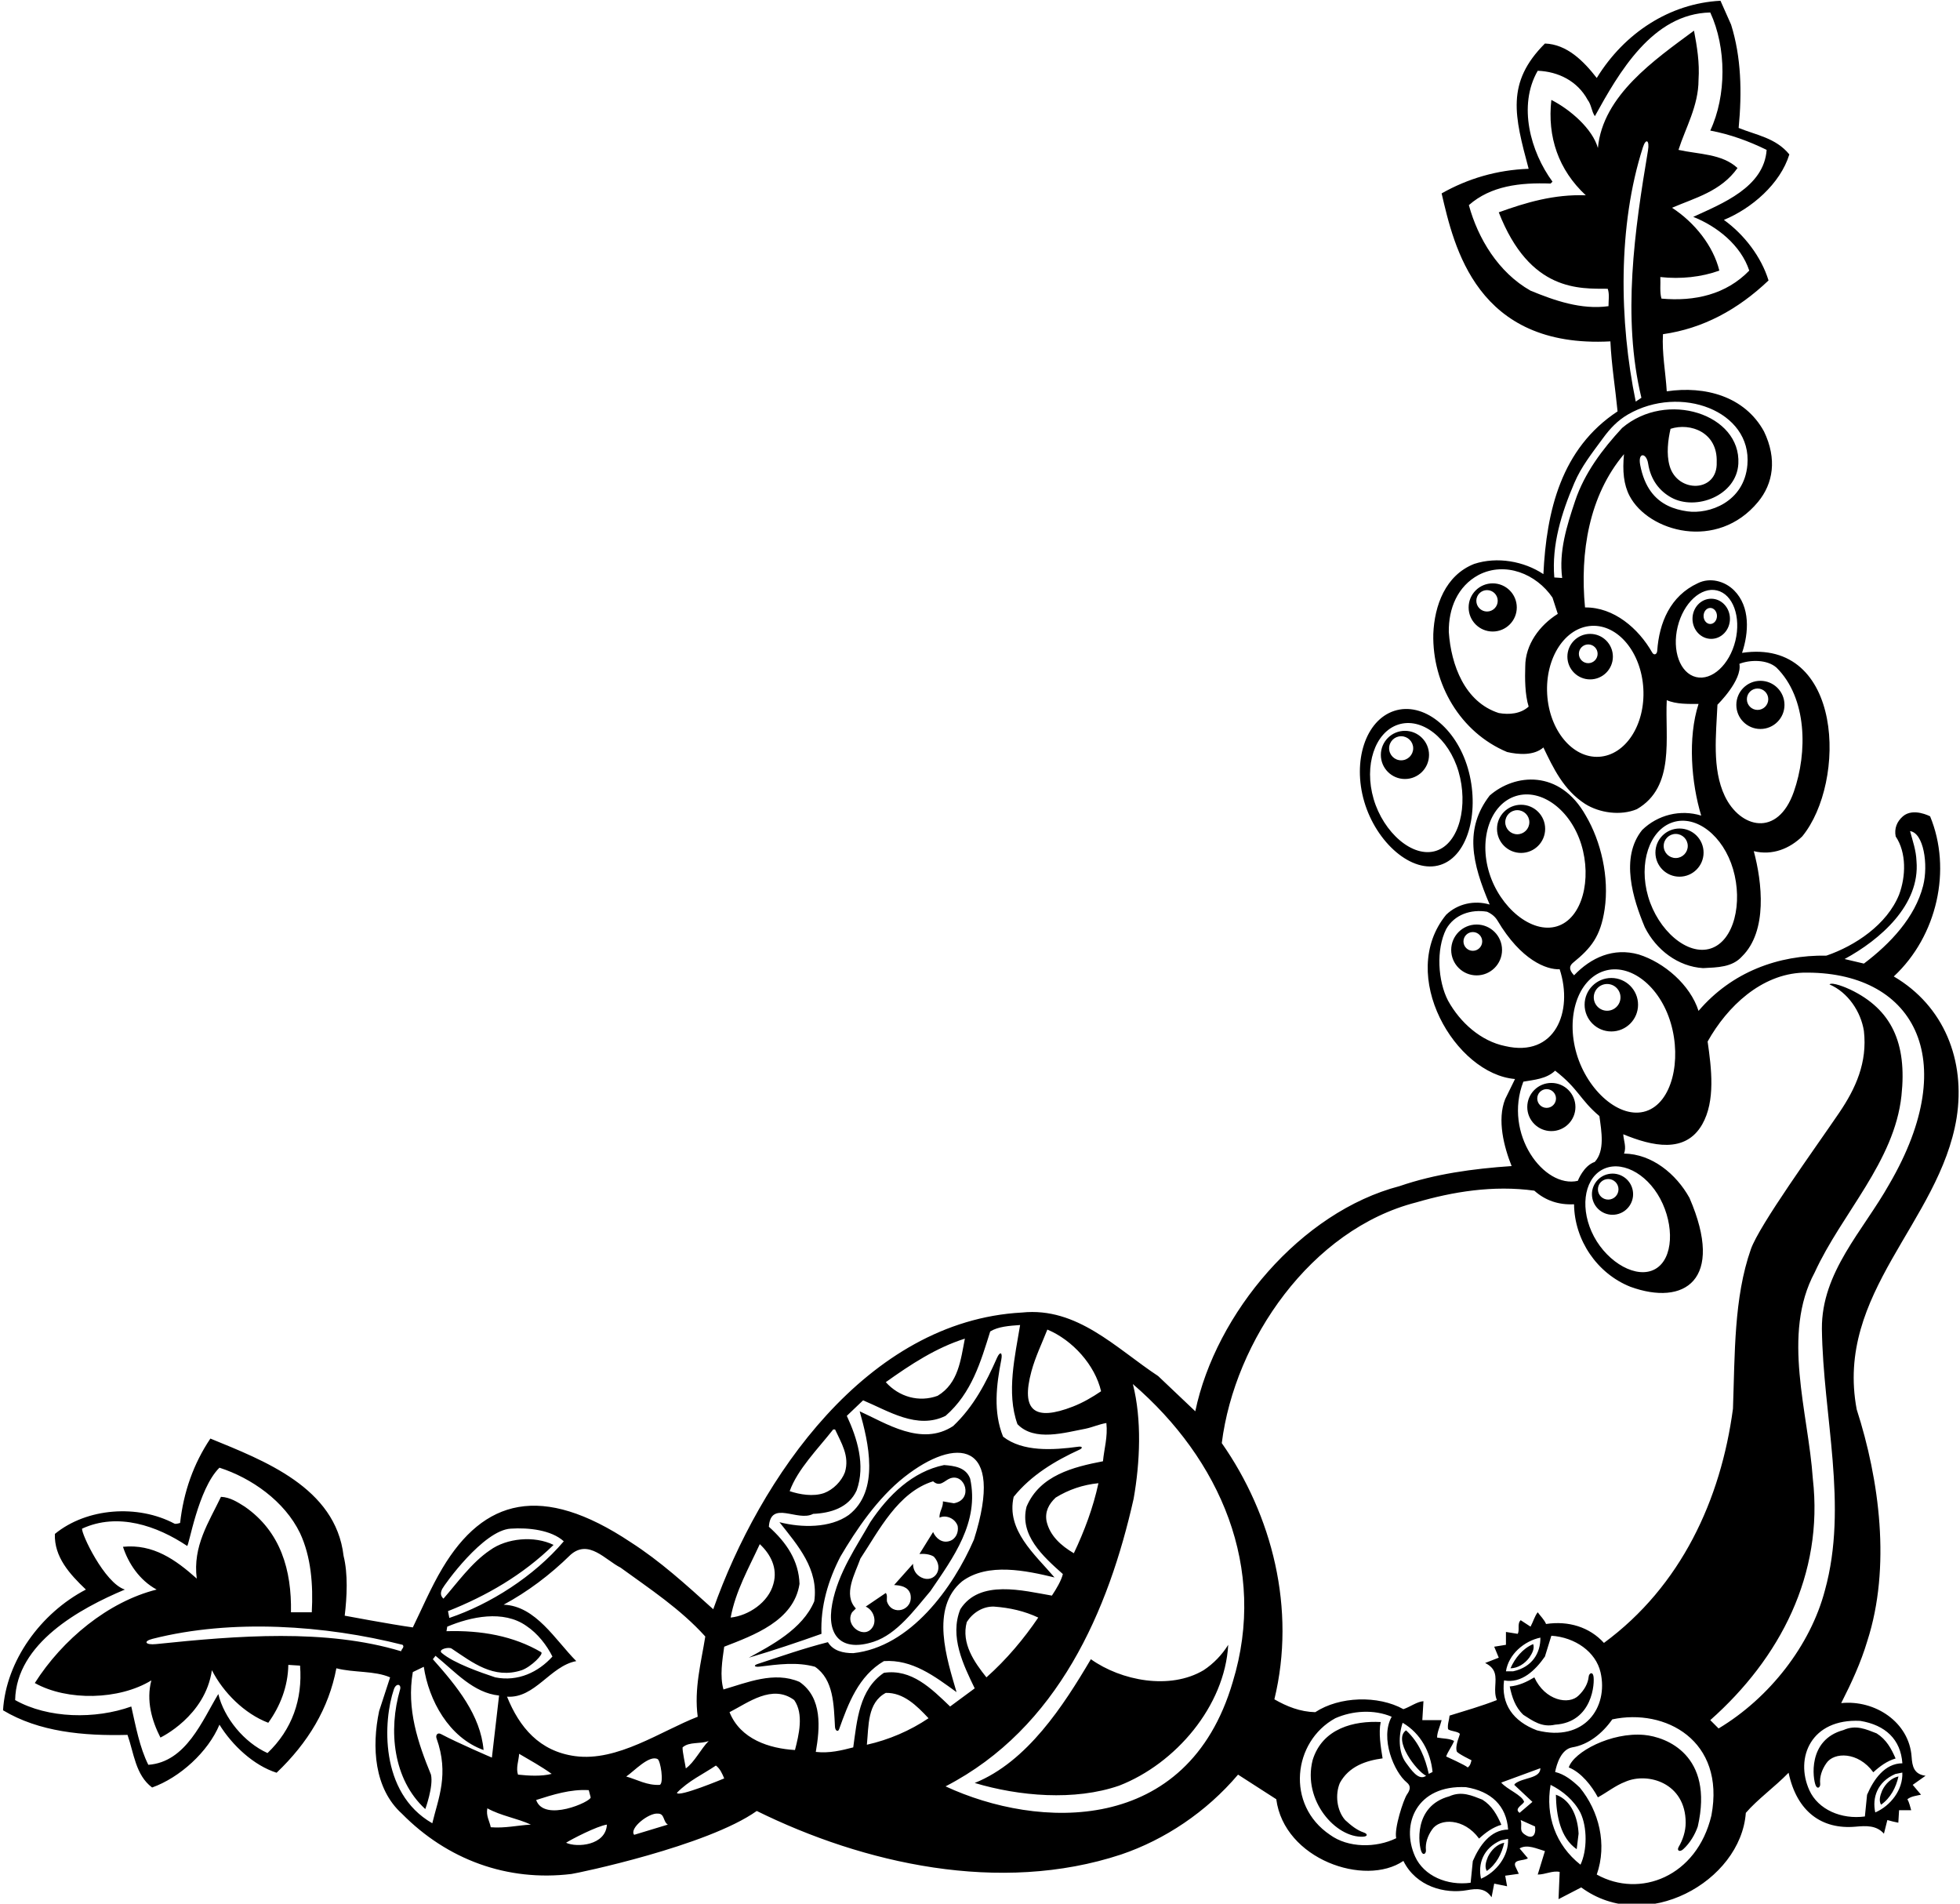 <?xml version="1.0" encoding="UTF-8"?>
<svg xmlns="http://www.w3.org/2000/svg" xmlns:xlink="http://www.w3.org/1999/xlink" width="518pt" height="503pt" viewBox="0 0 518 503" version="1.1">
<g id="surface1">
<path style=" stroke:none;fill-rule:nonzero;fill:rgb(0%,0%,0%);fill-opacity:1;" d="M 407.898 151.699 C 402.801 148.301 395.699 147 389.602 149 C 382 152 379.102 160 378.801 167.5 C 378.5 180.699 385.898 193.5 398.301 198.699 C 401.301 199.398 405.398 199.699 407.898 197.5 C 410.5 202.898 413.199 208.699 418.898 212.398 C 422.699 214.801 428.301 215.602 432.602 213.801 C 442.801 207.898 440 194.898 440.5 185 C 443 186.102 446.301 186 448.898 186 C 446 195 447 206.898 449.602 215.5 C 444.102 213.801 438.102 215.301 434 219.301 C 428.102 226.602 431.602 237.602 434.699 245 C 437.699 251 443.5 255.398 450.102 255.801 C 453.898 255.602 457.801 255.602 460.398 252.699 C 467.199 246 465.699 233.102 463.5 224.898 C 468.5 226.102 473 224.199 476.301 221 C 488.078 206.66 487.25 168.5 460.398 172.5 C 462.199 167.199 462.602 160.301 458.301 156 C 455.801 153.5 451.898 152.5 448.699 154.102 C 441.445 157.461 438.496 164.5 437.98 171.961 C 437.914 172.938 437.117 173.234 436.652 172.414 C 433.039 166.051 426.52 160.41 418.898 160.5 C 417.5 145.898 420 130.898 429.199 120 C 428.758 124.441 429.121 128.082 430.676 131.039 C 435.656 140.523 453.836 145.676 464.633 132.609 C 468.617 127.789 469.707 121.293 466.199 114 C 461.102 104.699 450.602 101.898 440.5 103.398 C 440.199 98.398 439.199 93.301 439.5 88.301 C 450.102 86.801 459.301 81.801 467.398 74.102 C 465.5 67.898 461 62 455.602 58.102 C 462.898 55.102 470.5 48.602 472.898 40.801 C 469.301 36.398 464.102 35.699 459.5 33.801 C 460.398 24.398 460.199 15.102 457.5 6.5 L 454.699 0.199 C 441.301 0.898 429.301 8.699 422 20.602 C 418.5 16.102 414.102 11.699 408.301 11.5 C 397.93 21.871 400.27 30.664 404 44.602 C 395.602 44.898 387.898 47.199 381 51.102 C 384.262 65.074 390.172 92.094 425.602 90.199 C 425.898 96.5 426.898 102.5 427.5 108.699 C 412.602 118.5 408.699 135 407.898 151.699 Z M 452.117 250.613 C 445.922 252.617 438.191 245.789 435.594 236.934 C 432.996 228.074 435.91 219.27 442.105 217.262 C 448.301 215.258 455.434 220.812 458.031 229.668 C 460.629 238.527 458.312 248.605 452.117 250.613 Z M 469.5 176.398 C 477.648 184.453 477.711 198.852 474.086 209.191 C 469.812 221.391 459.867 218.797 455.836 210.328 C 452.414 203.145 453.559 193.98 453.898 186.199 C 453.898 186.199 460.5 179.75 459.699 175.398 C 462.5 174.301 467 174.199 469.5 176.398 Z M 443.383 165.594 C 444.922 159.277 449.582 154.988 453.793 156.012 C 458.008 157.035 460.172 162.988 458.637 169.309 C 457.098 175.625 452.438 179.914 448.223 178.891 C 444.012 177.863 441.844 171.91 443.383 165.594 Z M 403.102 176.102 C 403 179.199 403 183.5 404 186.699 C 401.898 188.602 398.898 188.898 396.102 188.398 C 387.102 185.5 383.5 175.699 382.898 167 C 382.801 160.801 385.199 154.898 390.801 151.898 C 397.801 148.301 406 151.602 410.301 157.898 L 411.699 162.199 C 406.898 165.199 403.102 170.301 403.102 176.102 Z M 420.617 165.367 C 427.637 164.969 433.766 172.391 434.309 181.941 C 434.852 191.496 429.605 199.562 422.586 199.961 C 415.566 200.359 409.438 192.941 408.895 183.387 C 408.352 173.836 413.602 165.77 420.617 165.367 Z M 422.301 39.102 C 420.898 34.102 415.102 29 410 26.398 C 408.898 36.199 411.898 44.898 419.102 51.602 C 410.699 51.301 403.301 53.5 396.102 56.102 C 404.332 77.18 417.5 76.25 424.898 76.301 C 425.398 77.699 425.102 79.301 425.102 80.898 C 417.898 81.898 410.801 79.398 404.5 76.801 C 396 72 390.602 63 388.199 54.199 C 394 49.102 401.699 48.199 409.801 48.5 L 410.301 48 C 404.5 40.102 401.102 27.898 406.398 18.699 C 411.801 18.898 416.898 21.398 419.602 26.398 C 420.602 27.699 420.602 29.398 421.5 30.699 C 427.801 19.301 436.699 3.602 452 3.301 C 456.301 12.602 456.301 25.301 452 34.5 C 457.301 35.5 462.199 37.301 466.898 39.602 C 466.199 49.5 455.102 53.801 447.5 57.301 C 453.801 59.801 460.102 64.801 462.301 71.5 C 456.199 77.801 447.898 79.699 439.102 78.898 C 438.602 77.199 438.898 75.102 438.801 73.199 C 444.199 73.801 449.699 73.199 454.398 71.5 C 452.801 65 447.898 58.801 441.898 54.898 C 447.898 52.301 454.801 50.602 459.199 44.398 C 455.102 40.602 449 40.801 443.602 39.602 C 445.398 33.898 448.898 28 448.898 21.102 C 449.199 16.5 448.5 12.301 447.699 8.102 C 437.301 15.801 423.602 25.199 422.301 39.102 Z M 433.801 105.102 L 432.301 106.102 C 427.922 84.93 427.535 59.605 434.203 38.902 C 435 36.434 435.996 37.035 435.539 39.758 C 432 60.855 428.66 83.84 433.801 105.102 Z M 430.266 109.5 C 444.113 101.512 463.039 108.574 461.812 122.824 C 460.965 132.652 451.746 135.938 445.922 135.109 C 444.133 134.855 442.395 134.402 440.809 133.629 C 437.363 131.953 434.609 128.77 433.48 122.852 C 432.824 119.395 435.129 119.605 435.578 122.488 C 436.262 126.879 438.648 129.77 441.668 131.445 C 448.195 135.062 458.973 130.957 459.422 122.508 C 460.113 109.484 440.531 103.035 428.703 113.078 C 423.5 118.703 418.766 124.969 416.281 132.359 C 414.062 139 411.953 145.688 412.859 152.719 L 410.781 152.578 C 410.062 143.938 412.688 135.531 416.062 127.641 C 417.922 123.266 420.75 119.734 423.656 115.766 C 425.547 113.172 427.547 111.078 430.266 109.5 Z M 441.5 113.301 C 446.762 111.602 453.973 114.23 453.699 122.102 C 454.023 130.199 443.297 130.371 441.246 123.07 C 440.367 119.949 440.816 116.277 441.5 113.301 Z M 500.5 258 C 512 247.301 515.898 229.699 510.102 215.699 C 510.102 215.699 505.656 213.312 502.898 215.699 C 501.301 217.102 500.602 218.898 501 221 C 503.898 225.301 503.699 231.602 501.898 236.398 C 498.699 244.301 490.301 249.898 482.699 252.5 C 470 252.301 457.699 256.801 448.898 267.102 C 446.699 260.199 439.801 254.301 433.102 252.199 C 426.398 250.301 420.5 253 416 257.699 C 414.465 256.078 414.82 255.113 415.805 254.316 C 420.465 250.52 422.992 247.488 424.074 240.297 C 425.352 231.773 423.109 222.273 419.102 215.5 C 412.191 203.184 400.309 204.418 393.699 210.199 C 386.961 218.961 389 228 393.699 239 C 389.602 237.801 385.199 238.801 382.199 241.699 C 369.164 257.629 384.668 283.805 400.398 285.102 L 397.801 290.398 C 395.602 295.898 397.5 303.102 399.5 308.102 C 389.199 308.801 379.199 310.199 369.898 313.398 C 343.801 320.199 321.301 347 315.898 372.898 L 306.102 363.602 C 294.898 356.199 284.699 345.301 270.102 346.801 C 229 349 200.699 390.699 188.5 425.199 C 181.301 418.699 174.5 412.5 166.699 407.5 C 143.078 391.754 127.812 396.125 116.926 414.355 C 113.84 419.527 111.453 425.215 109.102 430 C 103.301 429.199 91.102 426.902 91.102 426.902 C 91.699 421.902 92 415.902 90.801 411.098 C 88.699 393 69.699 385.898 55.602 380.102 C 51.102 386.801 48.5 394.301 47.602 402.398 C 47.602 402.398 46.469 402.773 46.094 402.574 C 36.445 397.461 22.969 398.367 14.5 405.301 C 14.301 411.402 18.398 415.902 22.699 420 C 10.801 426.199 1.602 438.801 0.801 451.898 C 10.301 457.602 22 458.699 33.699 458.398 C 35.398 463.199 35.801 469 40.199 472.301 C 47.5 469.699 55 462.898 58 455.699 C 61.398 461.199 67.102 466.5 73.102 468.398 C 81.398 460.5 86.898 451.398 88.898 440.801 C 93.5 442 99 441.402 103.102 443.199 L 100.199 452.102 C 98.199 461.602 98.898 472.602 106.199 479.199 C 118.219 491.402 134.109 497.207 151.02 495.148 C 152.539 494.961 186.898 487.801 200 478.5 C 228.199 492.398 264.199 500.602 296.301 490 C 307.801 486.102 318.801 478.801 327.199 468.898 L 337.301 475.398 C 339.379 491.266 360.719 498.633 370.898 491.699 C 374.25 498.5 381.898 500.48 387.738 499.426 C 390.227 498.977 392.551 498.801 394.199 501.301 L 394.898 497.699 L 398.301 498.398 L 397.801 495.602 L 401.398 495.102 L 400.699 493.602 C 399.301 491.102 402.699 491.801 403.801 491 L 401.602 488.398 C 403.602 487.199 406.199 488.5 408.301 489.102 L 406.398 495.301 C 408.398 495.301 410.301 494.199 412.199 494.602 L 411.898 501.801 L 417.898 498.699 C 434.82 511.168 460.047 497.199 461.398 479 C 464.5 475.398 469 472.199 472.699 468.398 C 474.883 478.723 481.516 483.445 490.398 482.652 C 493.199 482.402 495.898 482.25 497.898 484.5 L 498.801 480.898 C 499.801 481.199 500.699 481.398 501.699 481.602 L 501.898 478.301 L 505.102 478.301 C 504.801 477.301 504.602 476.301 504.102 475.398 C 505.102 474.602 506.398 474.5 507.699 474.199 L 505.5 471.602 L 508.898 469.199 C 505.801 468.801 505.375 466.648 505.215 464.227 C 504.594 455.02 495.523 449.082 486.602 450 C 489.301 444.699 491.801 439.301 493.5 433.598 C 499.801 414.098 496.699 391 490.699 372.398 C 484.898 341.602 512.602 322.898 517.102 295.398 C 519.5 280.199 513.801 265.801 500.5 258 Z M 506.5 227.5 C 506.398 224.699 505.5 222.199 504.801 219.602 C 508.379 220.066 509.68 228.426 508.254 234.039 C 506.129 242.383 499.574 249.352 492.602 254.602 L 487.5 253.398 C 496.898 248.301 507.5 239.102 506.5 227.5 Z M 423.895 256.574 C 430.773 254.352 438.688 260.516 441.57 270.348 C 444.457 280.18 441.883 291.367 435.008 293.594 C 428.129 295.82 419.555 288.242 416.668 278.41 C 413.781 268.578 417.02 258.805 423.895 256.574 Z M 422.699 294.898 C 423.25 299 424.191 304.027 421.477 307.004 C 418.5 308 417 312 417 312 C 408.051 314.09 397.25 299.578 402.602 285.801 C 405.398 285.301 408.699 285.102 411 282.898 C 417.25 287.75 417.5 290.5 422.699 294.898 Z M 438.781 316.75 C 442.496 323.711 442.309 332.551 437.469 335.305 C 432.633 338.059 424.98 333.688 421.266 326.727 C 417.555 319.766 418.465 311.891 423.301 309.133 C 428.137 306.379 435.066 309.789 438.781 316.75 Z M 393.586 230.629 C 390.77 221.484 393.93 212.395 400.648 210.324 C 407.363 208.254 415.094 213.988 417.914 223.133 C 420.73 232.273 418.219 242.68 411.5 244.75 C 404.781 246.82 396.406 239.773 393.586 230.629 Z M 397.801 276.398 C 391.398 275.102 385.898 270.199 382.699 264.398 C 380 259.199 379.5 250.898 382.199 245.5 C 384.398 241.602 388.801 240.199 393 240.898 C 394.172 241.414 395.137 242.184 395.766 243.238 C 402 253.75 408.75 256.25 412.199 256.102 C 415.859 267.285 410.973 279.48 397.801 276.398 Z M 272.59 362.344 C 273.621 358.527 275.371 354.934 276.801 351.301 C 283.5 354.102 289.398 360.699 291 367.602 C 288.641 369.203 286.172 370.629 283.559 371.648 C 273.43 375.59 269.758 372.797 272.59 362.344 Z M 255 353.699 C 253.898 359.301 253.301 365.5 247.801 368.801 C 242.898 370.602 237.602 369.102 234.102 365.199 C 240.699 360.5 247.398 356.102 255 353.699 Z M 220.199 377.699 L 220.699 377.699 C 222.301 381.199 224.602 384.699 223.301 389 C 222.398 391.398 220.199 393.602 217.801 394.5 C 214.898 395.5 211.398 394.898 208.699 394 C 210.801 388.199 216.102 382.898 220.199 377.699 Z M 200.801 408 C 203.602 410.598 205.602 414.301 204.398 418.5 C 203.102 423.402 197.801 426.902 193.102 427.402 C 194.398 420.402 197.898 414.301 200.801 408 Z M 164 414.199 C 171.699 419.801 179.801 425.098 186.398 432.402 C 185.301 439.301 183.398 446.199 184.398 453.602 C 174.66 457.387 163.191 465.535 151.977 464.008 C 142.551 462.727 137.273 456.391 134 448.301 C 141.398 448.801 145.398 440.199 152.301 438.902 C 146.801 433.402 141.602 424.301 133.102 424 C 139.398 420.598 145.301 416.199 150.801 410.801 C 155.602 406.598 160 412.199 164 414.199 Z M 187.301 460 C 185.301 462 183.449 465.75 181.25 467.25 C 181.148 466.352 180.301 462.699 180.398 461.699 C 182.199 460.102 185.102 460.898 187.301 460 Z M 116.883 419.816 C 117.395 418.793 127.699 404.301 135 403.902 C 139.699 403.598 145.699 404.25 149 407.25 C 141.102 416.551 129.449 423.898 118.75 427.5 L 118.398 425.699 C 128.5 421.699 138.102 416.199 146.301 408.199 C 141.199 405.699 133.898 406.402 129.5 409.598 C 124.602 412.902 120.801 418.301 117.199 422.402 C 116.309 421.602 116.43 420.719 116.883 419.816 Z M 119.355 435.594 C 124.918 439.293 130.449 443.754 137.898 441.301 C 140.398 440.402 143.793 436.996 143.02 436.543 C 135.711 432.258 127.223 430.73 118 431 L 118.199 429.801 C 124.398 427.199 133 425.301 139.102 429.598 C 142.102 431.598 144.5 434.699 146 437.699 C 142.301 441.801 136.898 444.402 130.898 443.199 C 127.102 441.934 119.969 439.488 116.75 436.75 C 115.648 435.812 118.57 435.074 119.355 435.594 Z M 70.699 463.199 C 64.5 460.398 59.199 453.898 57.699 447.602 C 53.5 454.5 49.199 465.602 39.199 466.301 C 36.898 461.699 35.898 456.199 34.699 450.898 C 25.199 454.301 12.699 454.102 4 449.199 C 4.301 434.199 21.102 425 33 420 C 27.602 418.301 21.398 405.098 21.699 403.902 C 31.152 399.551 41.5 403.156 49.445 408.461 C 49.902 408.77 52.301 393.398 58 387.801 C 66.398 390.5 75.199 396.602 79.301 405.098 C 82.199 411.301 82.801 418.699 82.398 426 L 76.898 426 C 77.102 414.902 74.199 404.699 64.699 398.102 C 62.801 396.898 60.801 395.602 58.398 395.5 C 55.199 402.199 50.898 408.5 52 417.098 C 46.398 412.098 40.5 407.902 32.5 408.699 C 33.898 413 36.801 417.5 41.398 420 C 28.602 423.199 16.5 433.199 9.199 444.699 C 17.801 449.5 31.5 449.199 40 444 C 38.602 449.301 40.102 454.602 42.398 459.102 C 42.398 459.102 54.25 453.5 56 441.301 C 59 447.199 64.602 452.801 70.898 455.199 C 74 450.898 76.102 445.699 76.199 439.902 L 79.301 440.098 C 80 449 77.199 457 70.699 463.199 Z M 41.266 434.406 C 38.406 434.703 37.754 433.668 40.32 433.016 C 61.305 427.676 85.996 429.43 106.398 434.598 C 107 435.199 106.102 435.699 106 436.301 C 86.141 430.297 62.773 432.164 41.266 434.406 Z M 114.25 481.75 C 100.148 473.691 101.309 454.465 104.098 446.363 C 104.715 444.57 106.145 445 105.73 446.422 C 102.598 457.137 103.836 470.141 112.398 478 C 112.398 478 114.602 472 113.898 468.898 C 110.5 460.602 107.398 451.602 109.102 441.801 L 112 440.402 C 113.301 449.199 118.602 459.102 127.801 462.398 C 127 453.199 120.801 445.602 114.398 438.402 L 115.102 437.5 C 120.398 441.801 125.102 447.301 131.898 448 L 130 464.398 C 130 464.398 121.059 460.578 116.539 458.176 C 115.59 457.672 115.09 458.52 115.367 459.297 C 118.758 468.797 115.82 475.188 114.25 481.75 Z M 129.699 482.801 C 129.398 481.199 128.398 479.801 128.801 477.801 C 132.398 479.801 136.602 480.398 140.301 482.102 C 136.699 482.301 133.5 483.102 129.699 482.801 Z M 136.898 468.898 C 136.301 467.102 137.102 465.199 137.199 463.398 C 140.102 465.102 143 466.699 145.801 468.699 C 143.102 469.398 139.699 469.199 136.898 468.898 Z M 141.699 475.602 C 146.102 474.199 150.801 472.699 155.602 473 L 156.102 474.898 C 156.301 476 143.801 481.602 141.699 475.602 Z M 149.602 486.898 C 151.047 485.969 157.754 482.496 160.398 482.102 C 160.102 487.602 152.5 488.25 149.602 486.898 Z M 173.812 464.801 C 174.555 465.199 175.5 471 174.398 471.602 C 171 471.801 168.398 470.199 165.5 469.398 C 167.523 468.051 171.574 463.605 173.812 464.801 Z M 167.602 484.801 C 166.199 483.102 171.5 478.898 173.898 479.199 C 175.699 479.199 175.199 481.301 176.5 482.102 Z M 178.898 473.699 C 182 470.5 185.801 468.801 189.199 466.5 C 190.301 467.301 190.898 468.699 191.398 469.898 C 191.398 469.898 179.199 475 178.898 473.699 Z M 210.102 462.398 C 203.398 462 195.699 459.602 192.801 452.398 C 197.699 449.898 204.102 444.902 209.898 449.199 C 212.5 452.898 211.102 458.5 210.102 462.398 Z M 215.602 462.898 C 216.699 456.602 217.398 448.602 211.301 444.402 C 204.602 441.5 197.398 444.598 191.199 446.398 C 190.199 442.801 190.898 438.699 191.398 435.098 C 199.102 432.098 209.801 428.301 211.301 418.5 C 211.102 412.402 207.898 407.598 203.199 403.402 C 203.699 396.199 210.801 402.199 214.898 400 C 219.5 399.801 224.301 398.398 226.398 393.801 C 228.801 387.102 226.5 379.898 223.801 374.102 L 228.102 370 C 234.801 372.801 242.398 377.801 249.898 374.102 C 256.801 368.102 259.199 359.801 261.699 351.801 C 263.801 350.5 266.801 350.301 269.602 350.102 C 268.301 358.102 265.898 368 268.898 376.301 C 273.398 381 281.5 378.5 286.898 377.5 C 288.801 377.102 290.5 376.301 292.398 376 C 292.801 379.699 291.801 382.801 291.5 386.102 C 283.699 387.602 274.801 389.801 271.301 398.102 C 269.398 405.598 275.602 411.199 280.898 415.902 C 280.5 417.598 279.199 419.801 278 421.598 C 270.398 420.301 258.898 417.199 253.801 425.199 C 250.898 432.402 254.602 439.902 257.602 446.102 L 251.102 450.898 C 246.102 446.102 240.898 440.902 233.602 442 C 227.102 446.398 226.5 454.5 225.5 461.699 C 222.398 462.5 219.199 463.301 215.602 462.898 Z M 290.301 391.898 C 288.898 398.398 286.602 404.5 283.801 410.402 C 280.398 408.402 277.5 405.801 276.602 402 C 276.102 399.398 277.199 397.398 279 395.699 C 282.398 393.602 286.199 392.301 290.301 391.898 Z M 274.398 427.402 C 270.602 433 266 438.5 260.699 443.199 C 257.5 439.199 254 434.199 255.5 428.598 C 257 426.199 259.699 424.402 262.699 424.5 C 266.898 424.801 270.801 425.699 274.398 427.402 Z M 229.102 461 C 229.602 456 229.199 449.898 234.102 447.301 C 238.801 447.199 242.301 450.699 245.398 454 C 240.5 457.301 234.898 459.699 229.102 461 Z M 325.801 444.402 C 313.859 485.199 274.242 483.301 249.898 472 C 279.699 456.602 293 425.402 299.602 396 C 301.301 386.398 301.801 375.102 299.398 365.699 C 322.5 385.602 335 414.301 325.801 444.402 Z M 371.852 474.125 C 370.926 475.449 368.398 483.199 369 485.699 C 363.699 488.301 356.301 488.301 351.5 484.801 C 339.73 476.875 341.699 460.125 352.898 454 C 357.398 452 363.102 451.602 367.801 453.602 C 364.637 459.273 368.48 468.293 371.785 470.957 C 373.016 471.949 372.629 473.012 371.852 474.125 Z M 376.898 469.199 C 374.898 470.699 372.801 467.398 371.602 465.801 C 369.5 463 369.602 458.5 370.699 455.199 C 375.5 458 378.102 463 378.602 468.199 L 377.602 468.699 C 376.699 464.602 375.102 460.398 371.602 457.199 C 368.035 459.652 374.363 467.984 376.898 469.199 Z M 391.414 496.398 C 390.559 492.527 391.922 488.34 396.699 486.246 L 398.562 485.871 C 398.77 490.422 395.449 494.664 391.414 496.398 Z M 389.242 491.738 L 388.668 497.465 C 382.461 498.309 376.305 495.652 373.996 490.547 C 370.105 481.945 374.465 471.566 387.43 472.211 C 394.105 473.305 398.133 477.117 398.574 483.418 C 393.891 483.449 390.98 487.715 389.242 491.738 Z M 403.102 484.801 C 401.301 483.699 402.398 482.602 401.898 480.898 L 405.699 482.602 C 406 485 404.898 486 403.102 484.801 Z M 400.398 471.301 L 400.199 471.602 L 405 476.102 L 401.602 479 C 400.102 477.898 402.301 477 402.801 476.102 C 402.301 474.301 398.25 472.801 396.75 471 L 407.102 467.199 C 407.102 470 402.5 469.602 400.398 471.301 Z M 406.199 457.199 C 399.871 454.801 396.684 450.266 397.5 444 C 402.102 444.902 405.801 441.301 408.301 437.699 L 410 432.199 C 416.254 432.609 421.758 436.434 423.008 441.895 C 425.113 451.098 418.777 460.406 406.199 457.199 Z M 398 441.598 C 398.699 437.098 402.801 433.598 407.102 432.699 C 407.164 436.668 405 440.5 399.898 441.598 Z M 417.699 492.699 C 411.102 487.5 408.398 479.699 409.801 471.602 C 413 473.199 416 475.699 417.699 479 C 419.5 482.801 419.5 488.898 417.699 492.699 Z M 452.301 479.699 C 448.445 495.883 433.387 501.648 422 495.301 C 424.801 487.301 422.602 478.5 417.5 472.301 C 415.5 470.398 413.5 468.801 411 468.199 C 411.398 466.102 412.602 462.199 415.5 461.699 C 419.801 461 423.5 458 426.102 454.301 C 440.055 451.309 456.043 459.824 452.301 479.699 Z M 495.605 478.887 C 494.754 475.012 496.113 470.824 500.895 468.734 L 502.758 468.355 C 502.965 472.906 499.641 477.148 495.605 478.887 Z M 491.621 454.695 C 498.301 455.789 502.328 459.602 502.77 465.902 C 498.086 465.934 495.172 470.199 493.438 474.223 L 492.863 479.953 C 486.656 480.793 480.5 478.137 478.191 473.031 C 474.297 464.43 478.66 454.051 491.621 454.695 Z M 499.301 312.898 C 492.398 325.199 481.398 336.102 481.5 351.102 C 481.801 374.102 488.5 397.801 482.301 420.199 C 478.5 434.699 467.699 448.602 454.199 456.699 L 452 454.5 C 470.398 438.199 482 416 479.102 390.699 C 477.898 373.102 470.801 352.602 479.602 336.199 C 486.758 320.594 500.648 306.992 502.527 289.516 C 504.031 275.551 499.879 266.699 489.066 261.496 C 487.898 260.934 484.199 259.398 483.5 260.102 C 488.398 262.199 491.801 267.301 492.602 272.398 C 493.555 280.727 490.434 287.605 486.059 294.039 C 479.594 303.551 464.969 323.695 462.727 330.078 C 458.219 342.918 458.516 357.746 458 372.199 C 454.801 396.199 444.301 419.098 423.898 434.098 C 420.102 429.902 414.5 428.199 408.602 429.098 C 408.102 427.902 407.102 427 406.398 426 C 405.602 427 405.199 428.5 404.5 429.801 L 401.898 428.098 C 400.898 429 401.699 430.699 401.102 431.699 L 398 431.199 L 398 434.598 L 394.898 435.098 L 396.102 438 L 392.5 439.402 C 394.02 440.145 394.723 441.055 395.031 442.066 C 395.676 444.191 394.586 446.766 395.602 449.199 C 391.5 450.801 387.301 452 383.102 453.301 C 383 454.5 382.5 455.602 382.699 456.898 C 383.414 457.469 385.191 457.43 385.793 458.086 C 385.977 458.281 384.48 461.078 385 462.75 C 385.176 463.309 388.898 465.102 388.898 465.102 C 388.699 465.801 388.602 466.5 387.898 467 C 387.301 466.398 382.199 464.102 382.199 464.102 C 382.699 462.699 383.699 461.5 384.301 460 C 383 459.301 381.301 459.398 379.801 459.102 C 379.801 457.699 380.602 456.102 381 454.5 L 375.898 454.5 L 376.199 449.5 C 374.5 449.602 372.699 451 370.898 451.602 C 364.199 447.898 354 448.199 347.602 452.398 C 343.602 452.301 340.102 450.898 336.801 449 C 342.602 425.098 336.199 400.301 322.898 381.301 C 326.301 354.199 346.5 324.801 374.301 317.699 C 383.898 314.898 394.602 313.102 405.5 314.602 C 408.398 317.199 411.898 318.398 416 318.199 C 416.102 327.699 422.102 336.5 430.898 340 C 445.094 345.16 455.938 338.305 446.5 316.5 C 443 310.199 436.602 304.898 429.199 304.801 C 429.898 303.102 429.102 301.398 429 299.699 C 436.656 302.859 445.402 304.867 449.855 297.113 C 453.422 290.895 452.301 282.215 451.301 275.199 C 456.5 265.898 465.5 257.398 476.5 257 C 505.484 256.441 518.848 279.426 499.301 312.898 Z M 233.602 438.902 C 226.895 442.832 224.188 450.125 221.758 456.914 C 221.469 457.719 220.727 457.297 220.672 456.254 C 220.348 450.367 220.324 443.797 215.398 440.402 C 210.629 439.07 205.609 439.762 200.734 440.363 C 199.375 440.531 199.047 440.051 200.223 439.664 C 206.352 437.652 212.508 435.496 218.801 433.902 C 220.199 436.199 222.801 436.801 225.5 436.801 C 240.602 435.199 251.898 419.5 257.398 406.801 C 265.754 380.414 252.535 379.605 239.008 390.262 C 231.906 395.855 226.262 404.23 222.102 411.301 C 218.898 417.5 216.801 424.402 217.102 431.699 C 210.898 433.902 204.398 436.098 197.898 438 C 203.699 434.801 212.102 430.5 215.199 423.098 C 216.398 414.598 210.898 408.402 206 402.199 C 211.801 403.699 219.398 403.801 224.301 400.301 C 232.602 393.898 229.5 381 227.199 372.898 C 234.102 376 243.5 382.301 251.898 376.801 C 257.41 371.605 260.629 365.23 263.504 358.754 C 264.281 357.004 265.008 357.285 264.633 359.227 C 263.316 365.996 262.457 373.07 265.102 379.602 C 270.273 383.652 278.277 383.172 285 382.254 C 286.07 382.109 286.227 382.609 285.289 383.035 C 278.895 385.969 272.523 389.746 267.898 395.5 C 265.898 404.301 273.398 410.598 278.699 416.801 C 271.199 415 261.102 412.801 254.301 417.801 C 245.699 424.902 250.301 438.5 252.801 447.102 C 247 442.902 241.102 438.402 233.602 438.902 Z M 230.938 433.773 C 237.051 431.762 241.699 425.352 245.898 420.402 C 251.898 411.598 258.898 402.199 256.398 390.699 C 255.301 387.699 252.199 387.301 249.5 387.102 C 241.199 388.801 234.801 395 230 402.199 C 226.48 408.453 221.5 415.5 219.949 423.742 C 218.34 432.305 222.465 436.559 230.938 433.773 Z M 225.199 426 L 226.199 425 C 222.699 421.301 226 415.801 227.398 411.801 C 232.301 404.402 237.301 394.301 246.602 391.398 C 248.449 393.047 249.645 391.168 251.078 390.629 C 255.094 389.117 257.344 396.277 252.102 397.199 L 249.199 396.699 C 249.301 398.301 248.199 399.398 248.301 401 C 249.898 400.199 252.398 401.102 253.102 403.199 C 253.398 404.902 252.602 406.699 250.898 407.199 C 248.898 407.801 247.301 406.402 246.602 404.801 L 243 410.598 C 244.102 410.5 245.699 410.598 246.801 411.301 C 249.742 414.539 246.824 418.461 243.5 416.801 C 242.102 416.098 241.301 414.801 241.301 413.199 L 236.301 418.801 C 238 418.902 240 419.199 240.602 421.199 C 241.566 425.555 235.684 427.211 234.398 423.098 C 234.301 422.402 234.602 421.5 234.102 420.902 L 228.801 424.5 C 230.801 425.402 231.602 427.902 230.801 429.598 C 228.805 433.59 223.035 429.609 225.199 426 Z M 399.199 440.801 C 400.398 438.098 402.398 435.598 405.199 434.402 C 405.602 435.598 404.965 436.801 404.164 438 C 402.965 439.598 401.102 440.801 399.199 440.801 Z M 288.301 438.402 C 296.301 444.098 309.199 446.602 318.102 441.301 C 320.699 439.598 323 437.199 324.602 434.598 C 323.699 450.801 310.699 466 295.801 471.801 C 284 475.898 269.301 474.602 257.602 471.102 C 271.5 465.5 281.102 450.602 288.301 438.402 Z M 411 455.699 C 407.5 456.5 405.102 454.699 402.602 453.102 C 400.398 451 399.602 448.398 399 445.602 C 401.398 445.398 403.5 444.402 405.5 443.199 C 408.328 449.371 414.641 450.562 417.199 448 C 418.66 446.609 419.684 444.883 419.871 442.988 C 419.953 442.152 420.844 441.605 421.109 442.781 C 421.52 444.59 420.922 455.066 411 455.699 Z M 365.398 464.602 C 361 465.199 356.5 466.699 354.102 471.102 C 352.801 474.199 353.301 478.398 355.5 480.898 C 357.027 482.301 358.598 483.578 360.438 484.195 C 361.488 484.547 361.496 485.234 360.254 485.297 C 353.059 485.66 344.23 475.77 346.898 465.102 C 349.477 456.562 358.023 454.637 364.898 455 C 364.301 457.898 364.898 461.5 365.398 464.602 Z M 448.699 482.602 C 447.977 484.707 446.645 486.984 444.852 488.609 C 443.918 489.457 443.074 488.977 443.656 487.988 C 444.738 486.152 445.5 483.879 445.5 481.602 C 445.5 471.035 435.434 468.164 429.5 470.801 C 426.898 471.801 424.699 473.602 422.301 474.898 C 420.699 471.898 417.898 468.301 414.602 467 C 415.906 462.883 425.84 457.629 434.531 458.41 C 440.375 458.938 453.012 463.727 448.699 482.602 Z M 417.199 484.5 L 416.699 488.602 C 412.398 485.602 411.301 479.801 411.199 474.199 C 415.398 475.699 417 480.398 417.199 484.5 Z M 394.5 154.137 C 390.984 154.137 388.137 156.984 388.137 160.5 C 388.137 164.016 390.984 166.863 394.5 166.863 C 398.016 166.863 400.863 164.016 400.863 160.5 C 400.863 156.984 398.016 154.137 394.5 154.137 Z M 393 161.578 C 391.438 161.578 390.172 160.312 390.172 158.75 C 390.172 157.188 391.438 155.922 393 155.922 C 394.562 155.922 395.828 157.188 395.828 158.75 C 395.828 160.312 394.562 161.578 393 161.578 Z M 420.25 179.512 C 423.57 179.512 426.262 176.82 426.262 173.5 C 426.262 170.18 423.57 167.488 420.25 167.488 C 416.93 167.488 414.238 170.18 414.238 173.5 C 414.238 176.82 416.93 179.512 420.25 179.512 Z M 419.75 170.273 C 421.117 170.273 422.227 171.383 422.227 172.75 C 422.227 174.117 421.117 175.227 419.75 175.227 C 418.383 175.227 417.273 174.117 417.273 172.75 C 417.273 171.383 418.383 170.273 419.75 170.273 Z M 452.25 168.805 C 454.984 168.805 457.199 166.43 457.199 163.5 C 457.199 160.57 454.984 158.195 452.25 158.195 C 449.516 158.195 447.301 160.57 447.301 163.5 C 447.301 166.43 449.516 168.805 452.25 168.805 Z M 452 160.629 C 452.977 160.629 453.77 161.578 453.77 162.75 C 453.77 163.922 452.977 164.871 452 164.871 C 451.023 164.871 450.23 163.922 450.23 162.75 C 450.23 161.578 451.023 160.629 452 160.629 Z M 465.25 192.613 C 468.766 192.613 471.613 189.766 471.613 186.25 C 471.613 182.734 468.766 179.887 465.25 179.887 C 461.734 179.887 458.887 182.734 458.887 186.25 C 458.887 189.766 461.734 192.613 465.25 192.613 Z M 464.5 181.922 C 466.062 181.922 467.328 183.188 467.328 184.75 C 467.328 186.312 466.062 187.578 464.5 187.578 C 462.938 187.578 461.672 186.312 461.672 184.75 C 461.672 183.188 462.938 181.922 464.5 181.922 Z M 408.363 219 C 408.363 215.484 405.516 212.637 402 212.637 C 398.484 212.637 395.637 215.484 395.637 219 C 395.637 222.516 398.484 225.363 402 225.363 C 405.516 225.363 408.363 222.516 408.363 219 Z M 397.816 217.25 C 397.816 215.492 399.242 214.066 401 214.066 C 402.758 214.066 404.184 215.492 404.184 217.25 C 404.184 219.008 402.758 220.434 401 220.434 C 399.242 220.434 397.816 219.008 397.816 217.25 Z M 380.711 228.512 C 388.27 226.066 391.098 213.77 387.926 202.961 C 384.754 192.156 376.059 185.379 368.496 187.828 C 360.938 190.273 357.383 201.02 360.555 211.824 C 363.727 222.629 373.152 230.961 380.711 228.512 Z M 369.543 191.449 C 375.738 189.445 382.867 195 385.469 203.855 C 388.066 212.715 385.75 222.793 379.555 224.801 C 373.359 226.805 365.633 219.977 363.031 211.121 C 360.434 202.262 363.348 193.457 369.543 191.449 Z M 371.305 205.828 C 374.82 205.828 377.672 202.98 377.672 199.465 C 377.672 195.949 374.82 193.102 371.305 193.102 C 367.789 193.102 364.941 195.949 364.941 199.465 C 364.941 202.98 367.789 205.828 371.305 205.828 Z M 370.305 194.531 C 372.062 194.531 373.488 195.957 373.488 197.715 C 373.488 199.473 372.062 200.895 370.305 200.895 C 368.547 200.895 367.125 199.473 367.125 197.715 C 367.125 195.957 368.547 194.531 370.305 194.531 Z M 443.867 218.914 C 440.355 218.914 437.504 221.762 437.504 225.277 C 437.504 228.789 440.355 231.641 443.867 231.641 C 447.383 231.641 450.23 228.789 450.23 225.277 C 450.23 221.762 447.383 218.914 443.867 218.914 Z M 442.867 226.711 C 441.109 226.711 439.688 225.285 439.688 223.527 C 439.688 221.77 441.109 220.344 442.867 220.344 C 444.625 220.344 446.051 221.77 446.051 223.527 C 446.051 225.285 444.625 226.711 442.867 226.711 Z M 425.852 272.535 C 429.754 272.535 432.914 269.371 432.914 265.473 C 432.914 261.57 429.754 258.406 425.852 258.406 C 421.949 258.406 418.789 261.57 418.789 265.473 C 418.789 269.371 421.949 272.535 425.852 272.535 Z M 424.742 259.996 C 426.691 259.996 428.273 261.578 428.273 263.527 C 428.273 265.48 426.691 267.062 424.742 267.062 C 422.789 267.062 421.211 265.48 421.211 263.527 C 421.211 261.578 422.789 259.996 424.742 259.996 Z M 420.84 316.641 C 421.449 319.582 424.328 321.473 427.273 320.859 C 430.215 320.25 432.102 317.371 431.492 314.43 C 430.883 311.488 428.004 309.598 425.062 310.211 C 422.121 310.82 420.23 313.699 420.84 316.641 Z M 424.473 311.582 C 425.941 311.277 427.383 312.223 427.688 313.691 C 427.992 315.16 427.051 316.602 425.578 316.906 C 424.109 317.211 422.668 316.27 422.363 314.797 C 422.059 313.324 423.004 311.887 424.473 311.582 Z M 410 286.137 C 406.484 286.137 403.637 288.984 403.637 292.5 C 403.637 296.016 406.484 298.863 410 298.863 C 413.516 298.863 416.363 296.016 416.363 292.5 C 416.363 288.984 413.516 286.137 410 286.137 Z M 408.75 292.727 C 407.383 292.727 406.273 291.617 406.273 290.25 C 406.273 288.883 407.383 287.773 408.75 287.773 C 410.117 287.773 411.227 288.883 411.227 290.25 C 411.227 291.617 410.117 292.727 408.75 292.727 Z M 501.738 469.379 C 501.102 472.262 499.637 475.109 497.133 476.844 C 496.5 475.746 496.883 474.445 497.43 473.109 C 498.285 471.301 499.879 469.754 501.738 469.379 Z M 487.215 457.117 C 490.488 455.641 493.195 456.926 495.965 457.996 C 498.539 459.621 499.84 462.008 500.98 464.633 C 498.672 465.309 496.812 466.703 495.09 468.277 C 491.094 462.789 484.672 462.879 482.668 465.898 C 481.516 467.547 480.855 469.445 481.047 471.34 C 481.133 472.172 480.371 472.887 479.875 471.785 C 479.113 470.098 477.617 459.711 487.215 457.117 Z M 397.547 486.895 C 396.906 489.777 395.441 492.625 392.938 494.355 C 392.309 493.262 392.688 491.957 393.234 490.625 C 394.094 488.816 395.684 487.27 397.547 486.895 Z M 396.789 482.148 C 394.477 482.824 392.617 484.219 390.895 485.793 C 386.898 480.305 380.477 480.395 378.477 483.41 C 377.32 485.062 376.66 486.957 376.852 488.855 C 376.938 489.688 376.176 490.402 375.68 489.301 C 374.922 487.613 373.426 477.227 383.02 474.633 C 386.293 473.156 389.004 474.441 391.77 475.512 C 394.344 477.133 395.645 479.523 396.789 482.148 Z M 390.25 244.281 C 386.539 244.281 383.531 247.289 383.531 251 C 383.531 254.711 386.539 257.719 390.25 257.719 C 393.961 257.719 396.969 254.711 396.969 251 C 396.969 247.289 393.961 244.281 390.25 244.281 Z M 389.25 251.227 C 387.883 251.227 386.773 250.117 386.773 248.75 C 386.773 247.383 387.883 246.273 389.25 246.273 C 390.617 246.273 391.727 247.383 391.727 248.75 C 391.727 250.117 390.617 251.227 389.25 251.227 "/>
</g>
</svg>
